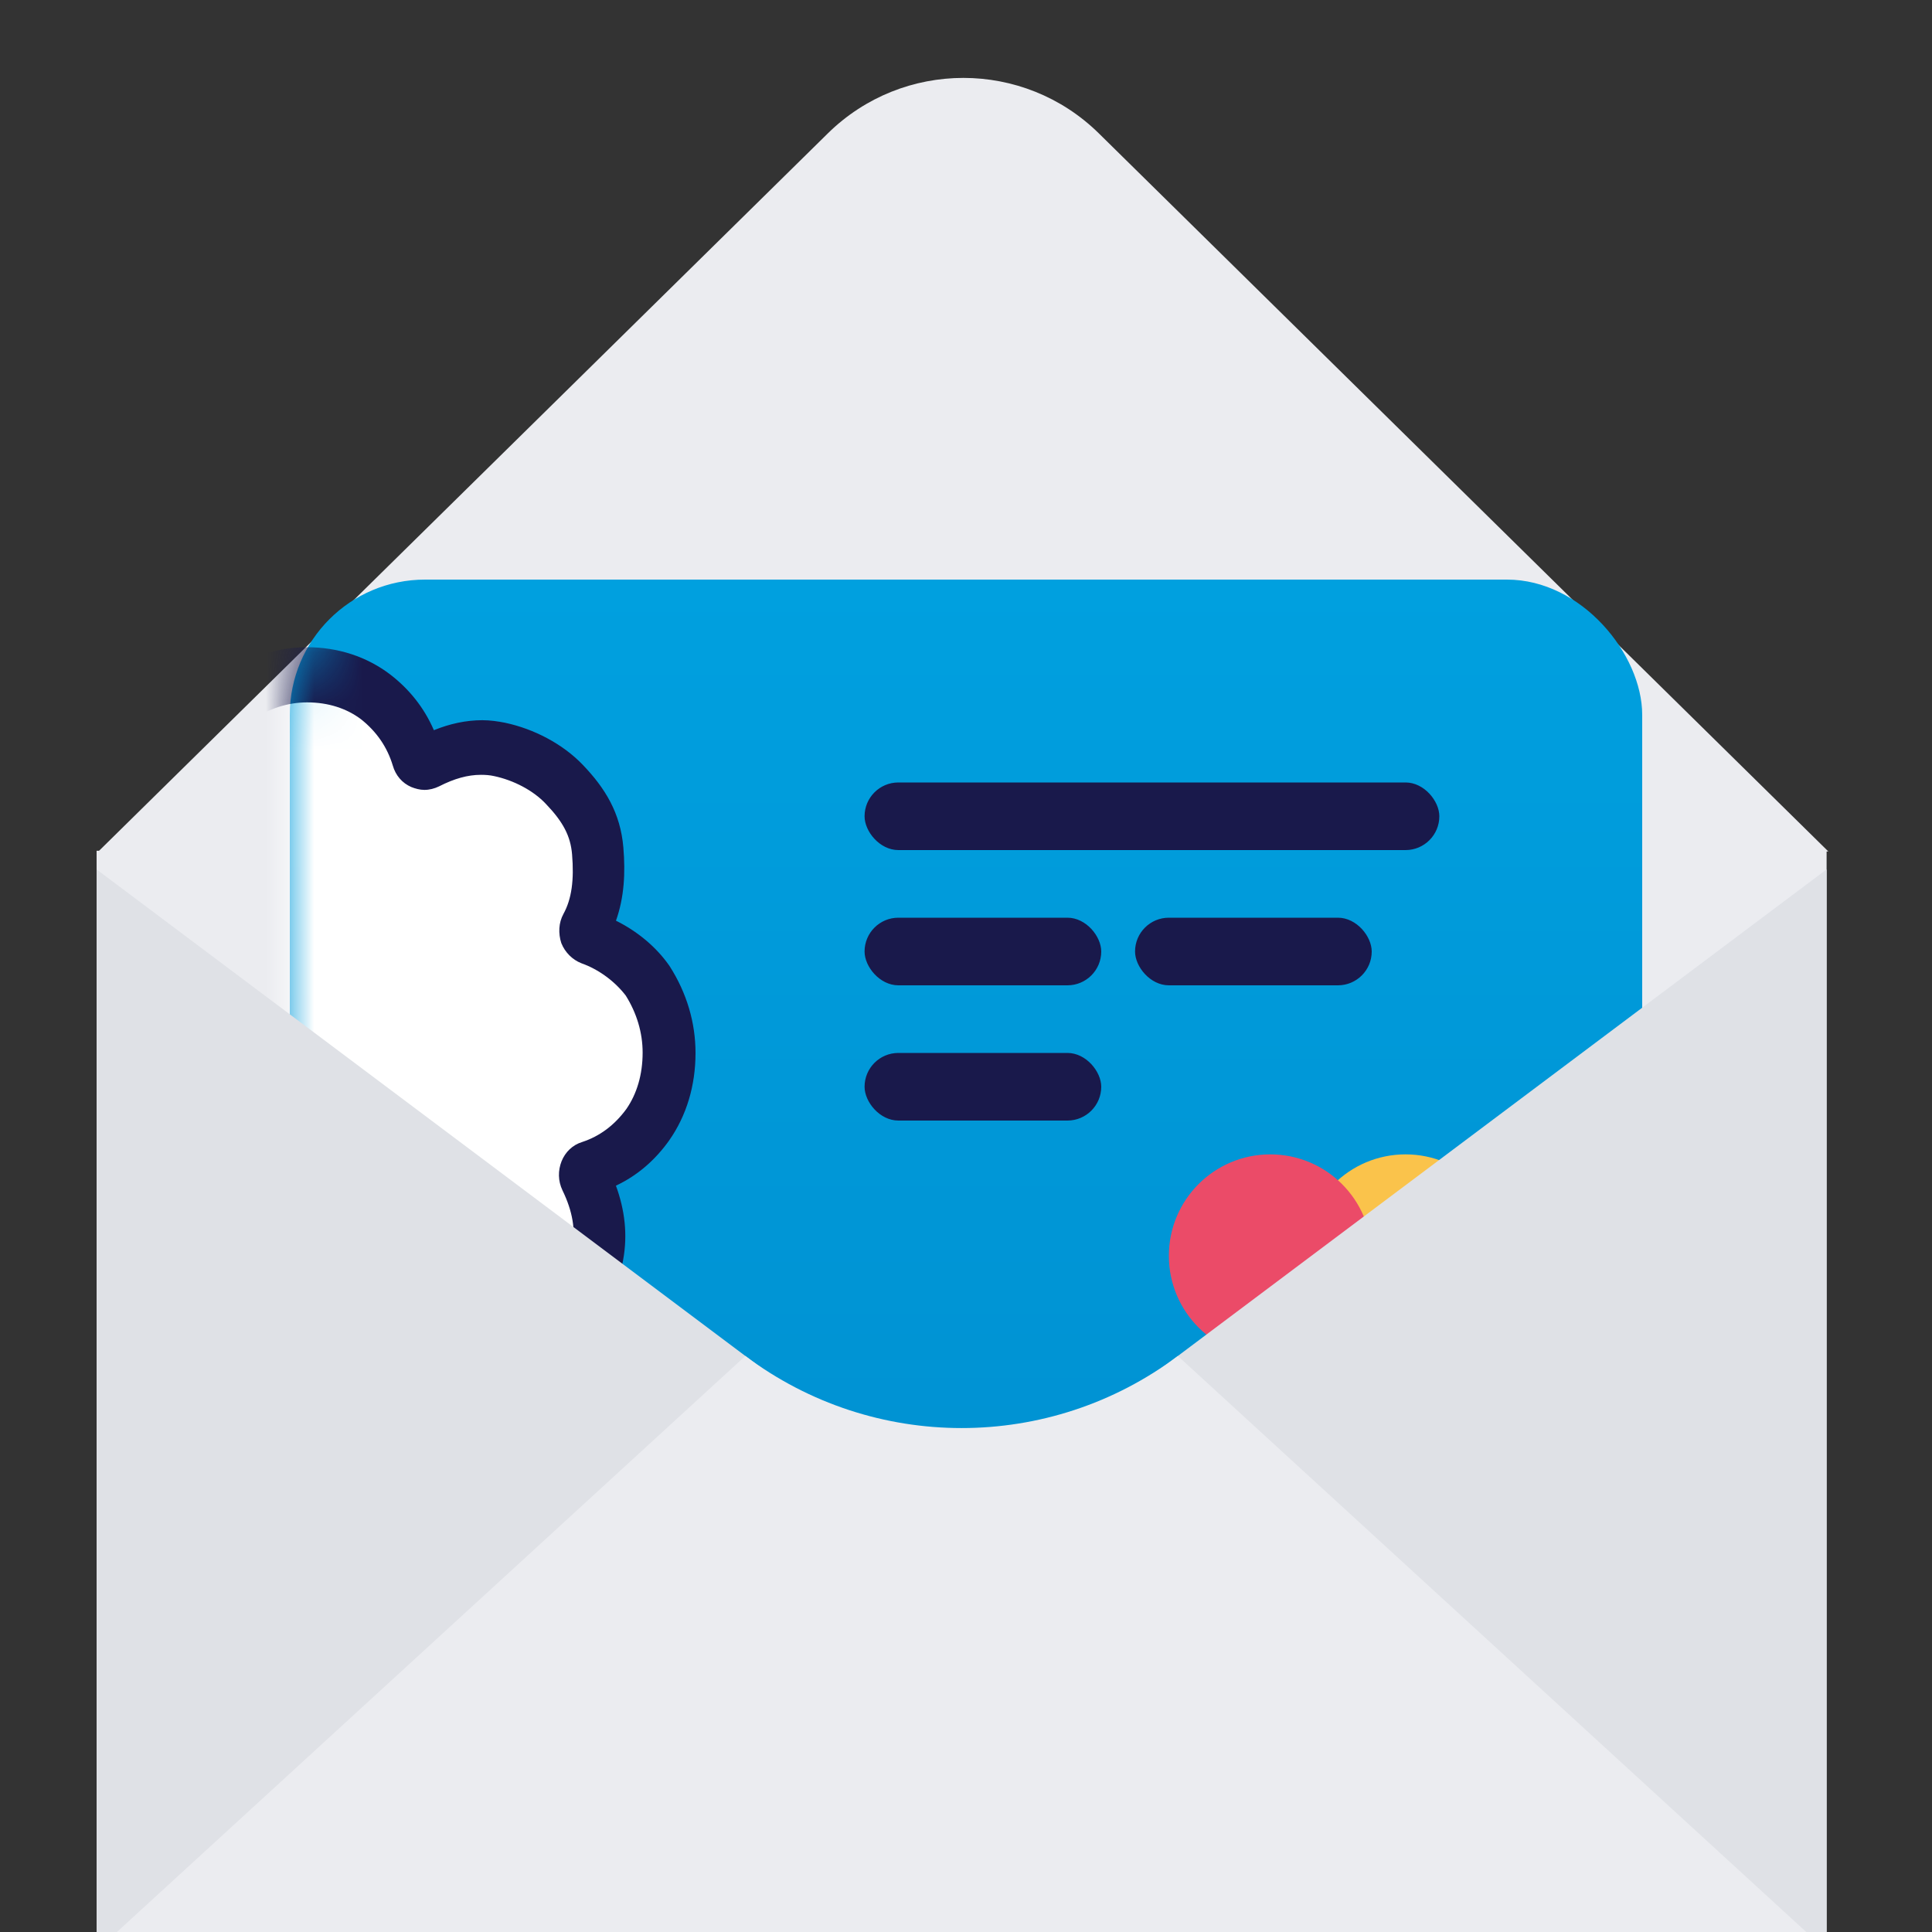 <svg class="icon"
     viewBox="0 0 40 40"
     fill="none"
     xmlns="http://www.w3.org/2000/svg"
>
    <rect x="0" y="0" width="40" height="40" fill="#333333" stroke="none"/>
    <g clip-path="url(#lanacardsend-clip0)">
        <path d="M2 17.614H21.168H37.818V40H2L2 17.614Z" fill="#EBECF0"/>
        <path d="M2.036 17.629L37.854 17.629L22.751 2.762C21.195 1.23 18.696 1.23 17.139 2.762L2.036 17.629Z" fill="#EBECF0"/>
        <rect x="6" y="12" width="28" height="19.6" rx="2.8" fill="url(#lanacardsend-paint0_linear)"/>
        <circle cx="29.1" cy="26" r="2.1" fill="#FAC34B"/>
        <circle cx="26.3" cy="26" r="2.1" fill="#EB4B68"/>
        <mask id="lanacardsend-mask0" mask-type="alpha" maskUnits="userSpaceOnUse" x="6" y="12" width="10" height="20">
            <rect x="15.8" y="31.6" width="9.8" height="19.6" rx="2.8" transform="rotate(-180 15.8 31.6)" fill="white"/>
        </mask>
        <g mask="url(#lanacardsend-mask0)">
            <path d="M8.073 29.64C7.54 30.011 6.951 30.2 6.35 30.2C5.699 30.2 5.101 30.015 4.612 29.629C4.23 29.333 3.919 28.95 3.717 28.482C3.389 28.615 3.055 28.689 2.714 28.689C2.551 28.689 2.387 28.665 2.242 28.636L2.238 28.636C1.651 28.51 1.051 28.201 0.634 27.765C0.15 27.26 -0.088 26.699 -0.201 26.087L-0.204 26.07L-0.206 26.053C-0.251 25.522 -0.224 25.006 -0.045 24.516C-0.456 24.287 -0.863 23.973 -1.154 23.557C-1.52 23.045 -1.7 22.423 -1.7 21.8C-1.7 21.224 -1.51 20.618 -1.229 20.081L-1.223 20.069L-1.215 20.057C-0.923 19.596 -0.513 19.261 -0.053 19.05C-0.235 18.551 -0.298 18.038 -0.201 17.513L-0.201 17.509C-0.08 16.897 0.216 16.271 0.634 15.835C1.118 15.33 1.656 15.082 2.242 14.964L2.256 14.961L2.271 14.959C2.41 14.945 2.549 14.938 2.689 14.938C3.045 14.938 3.394 14.987 3.727 15.117C3.924 14.683 4.225 14.266 4.616 13.968L4.621 13.964L4.627 13.96C5.16 13.589 5.749 13.4 6.35 13.4C6.998 13.4 7.594 13.594 8.084 13.968L8.086 13.97C8.469 14.266 8.781 14.649 8.983 15.118C9.311 14.985 9.645 14.911 9.986 14.911C10.149 14.911 10.313 14.935 10.458 14.964L10.462 14.965C11.049 15.09 11.649 15.399 12.066 15.835C12.53 16.319 12.846 16.832 12.906 17.547C12.95 18.07 12.925 18.578 12.753 19.062C13.169 19.268 13.569 19.582 13.855 19.99L13.859 19.996L13.863 20.002C14.219 20.558 14.4 21.173 14.4 21.8C14.4 22.477 14.214 23.098 13.855 23.61L13.854 23.612C13.569 24.012 13.202 24.337 12.752 24.548C12.935 25.048 12.998 25.561 12.901 26.087L12.901 26.091C12.78 26.703 12.484 27.329 12.066 27.765C11.582 28.27 11.044 28.518 10.458 28.636L10.444 28.639L10.429 28.641C10.29 28.655 10.151 28.662 10.011 28.662C9.655 28.662 9.306 28.613 8.973 28.483C8.776 28.917 8.475 29.334 8.084 29.632L8.079 29.636L8.073 29.64Z" fill="#19194B"/>
            <path d="M6.334 29.058C5.896 29.058 5.514 28.932 5.216 28.706C4.891 28.447 4.675 28.129 4.561 27.751C4.504 27.545 4.364 27.386 4.18 27.306C4.097 27.273 4.002 27.247 3.906 27.247C3.805 27.247 3.697 27.273 3.601 27.32C3.29 27.479 3.01 27.558 2.737 27.558C2.642 27.558 2.553 27.552 2.464 27.532C2.057 27.446 1.651 27.233 1.39 26.955C1.11 26.663 0.939 26.324 0.85 25.867C0.805 25.356 0.869 24.984 1.034 24.666C1.129 24.487 1.142 24.288 1.085 24.102C1.028 23.916 0.888 23.757 0.723 23.677C0.291 23.472 -0.052 23.206 -0.269 22.908C-0.491 22.609 -0.605 22.211 -0.605 21.793C-0.605 21.442 -0.485 21.017 -0.281 20.626C-0.008 20.221 0.373 20.035 0.653 19.942C0.85 19.883 1.002 19.737 1.079 19.544C1.155 19.352 1.155 19.14 1.06 18.941C0.85 18.51 0.786 18.118 0.856 17.747C0.939 17.322 1.142 16.898 1.409 16.625C1.689 16.334 2.013 16.154 2.451 16.062C2.553 16.055 2.648 16.055 2.737 16.055C3.087 16.055 3.366 16.115 3.601 16.261C3.703 16.32 3.811 16.347 3.932 16.347C4.015 16.347 4.104 16.327 4.18 16.3C4.364 16.221 4.51 16.062 4.58 15.869C4.701 15.491 4.942 15.133 5.222 14.907C5.571 14.668 5.959 14.542 6.359 14.542C6.798 14.542 7.179 14.668 7.478 14.894C7.802 15.153 8.018 15.471 8.132 15.849C8.19 16.055 8.329 16.214 8.514 16.294C8.596 16.327 8.692 16.354 8.787 16.354C8.889 16.354 8.997 16.327 9.092 16.28C9.403 16.121 9.683 16.042 9.956 16.042C10.052 16.042 10.14 16.048 10.229 16.068C10.636 16.154 11.043 16.367 11.303 16.645C11.659 17.017 11.812 17.309 11.844 17.687C11.888 18.218 11.837 18.609 11.666 18.921C11.564 19.107 11.557 19.326 11.621 19.525C11.697 19.717 11.85 19.869 12.034 19.942C12.396 20.069 12.733 20.321 12.956 20.613C13.184 20.977 13.305 21.382 13.305 21.793C13.305 22.251 13.184 22.649 12.968 22.961C12.72 23.299 12.415 23.525 12.053 23.644C11.856 23.704 11.704 23.85 11.627 24.042C11.551 24.235 11.551 24.447 11.646 24.646C11.856 25.077 11.92 25.469 11.85 25.84C11.767 26.265 11.564 26.689 11.297 26.961C11.017 27.253 10.693 27.432 10.255 27.525C10.153 27.532 10.058 27.532 9.969 27.532C9.619 27.532 9.34 27.472 9.105 27.326C9.003 27.266 8.895 27.24 8.774 27.24C8.692 27.24 8.603 27.26 8.526 27.286C8.342 27.366 8.196 27.525 8.126 27.718C8.005 28.096 7.764 28.454 7.484 28.68C7.116 28.932 6.722 29.058 6.334 29.058Z" fill="white"/>
        </g>
        <rect x="17.9" y="16.2" width="11.9" height="1.4" rx="0.7" fill="#19194B"/>
        <rect x="17.9" y="19" width="4.9" height="1.4" rx="0.7" fill="#19194B"/>
        <rect x="17.9" y="21.8" width="4.9" height="1.4" rx="0.7" fill="#19194B"/>
        <rect x="23.5" y="19" width="4.9" height="1.4" rx="0.7" fill="#19194B"/>
        <path d="M37.818 18L19.909 31.432L37.818 40.386V18Z" fill="#DFE1E6"/>
        <path d="M2 18L19.909 31.432L2 40.386V18Z" fill="#DFE1E6"/>
        <path d="M2 40.386H37.818L24.386 28.074C21.733 30.064 18.085 30.064 15.432 28.074L2 40.386Z" fill="#EBECF0"/>
        </g>
    <defs>
        <linearGradient id="lanacardsend-paint0_linear" x1="20" y1="12" x2="20" y2="59.6" gradientUnits="userSpaceOnUse">
            <stop stop-color="#00A0DF"/>
            <stop offset="1" stop-color="#007CBF"/>
        </linearGradient>
        <clipPath id="lanacardsend-clip0">
            <rect width="40" height="40" fill="white"/>
        </clipPath>
    </defs>
</svg>
